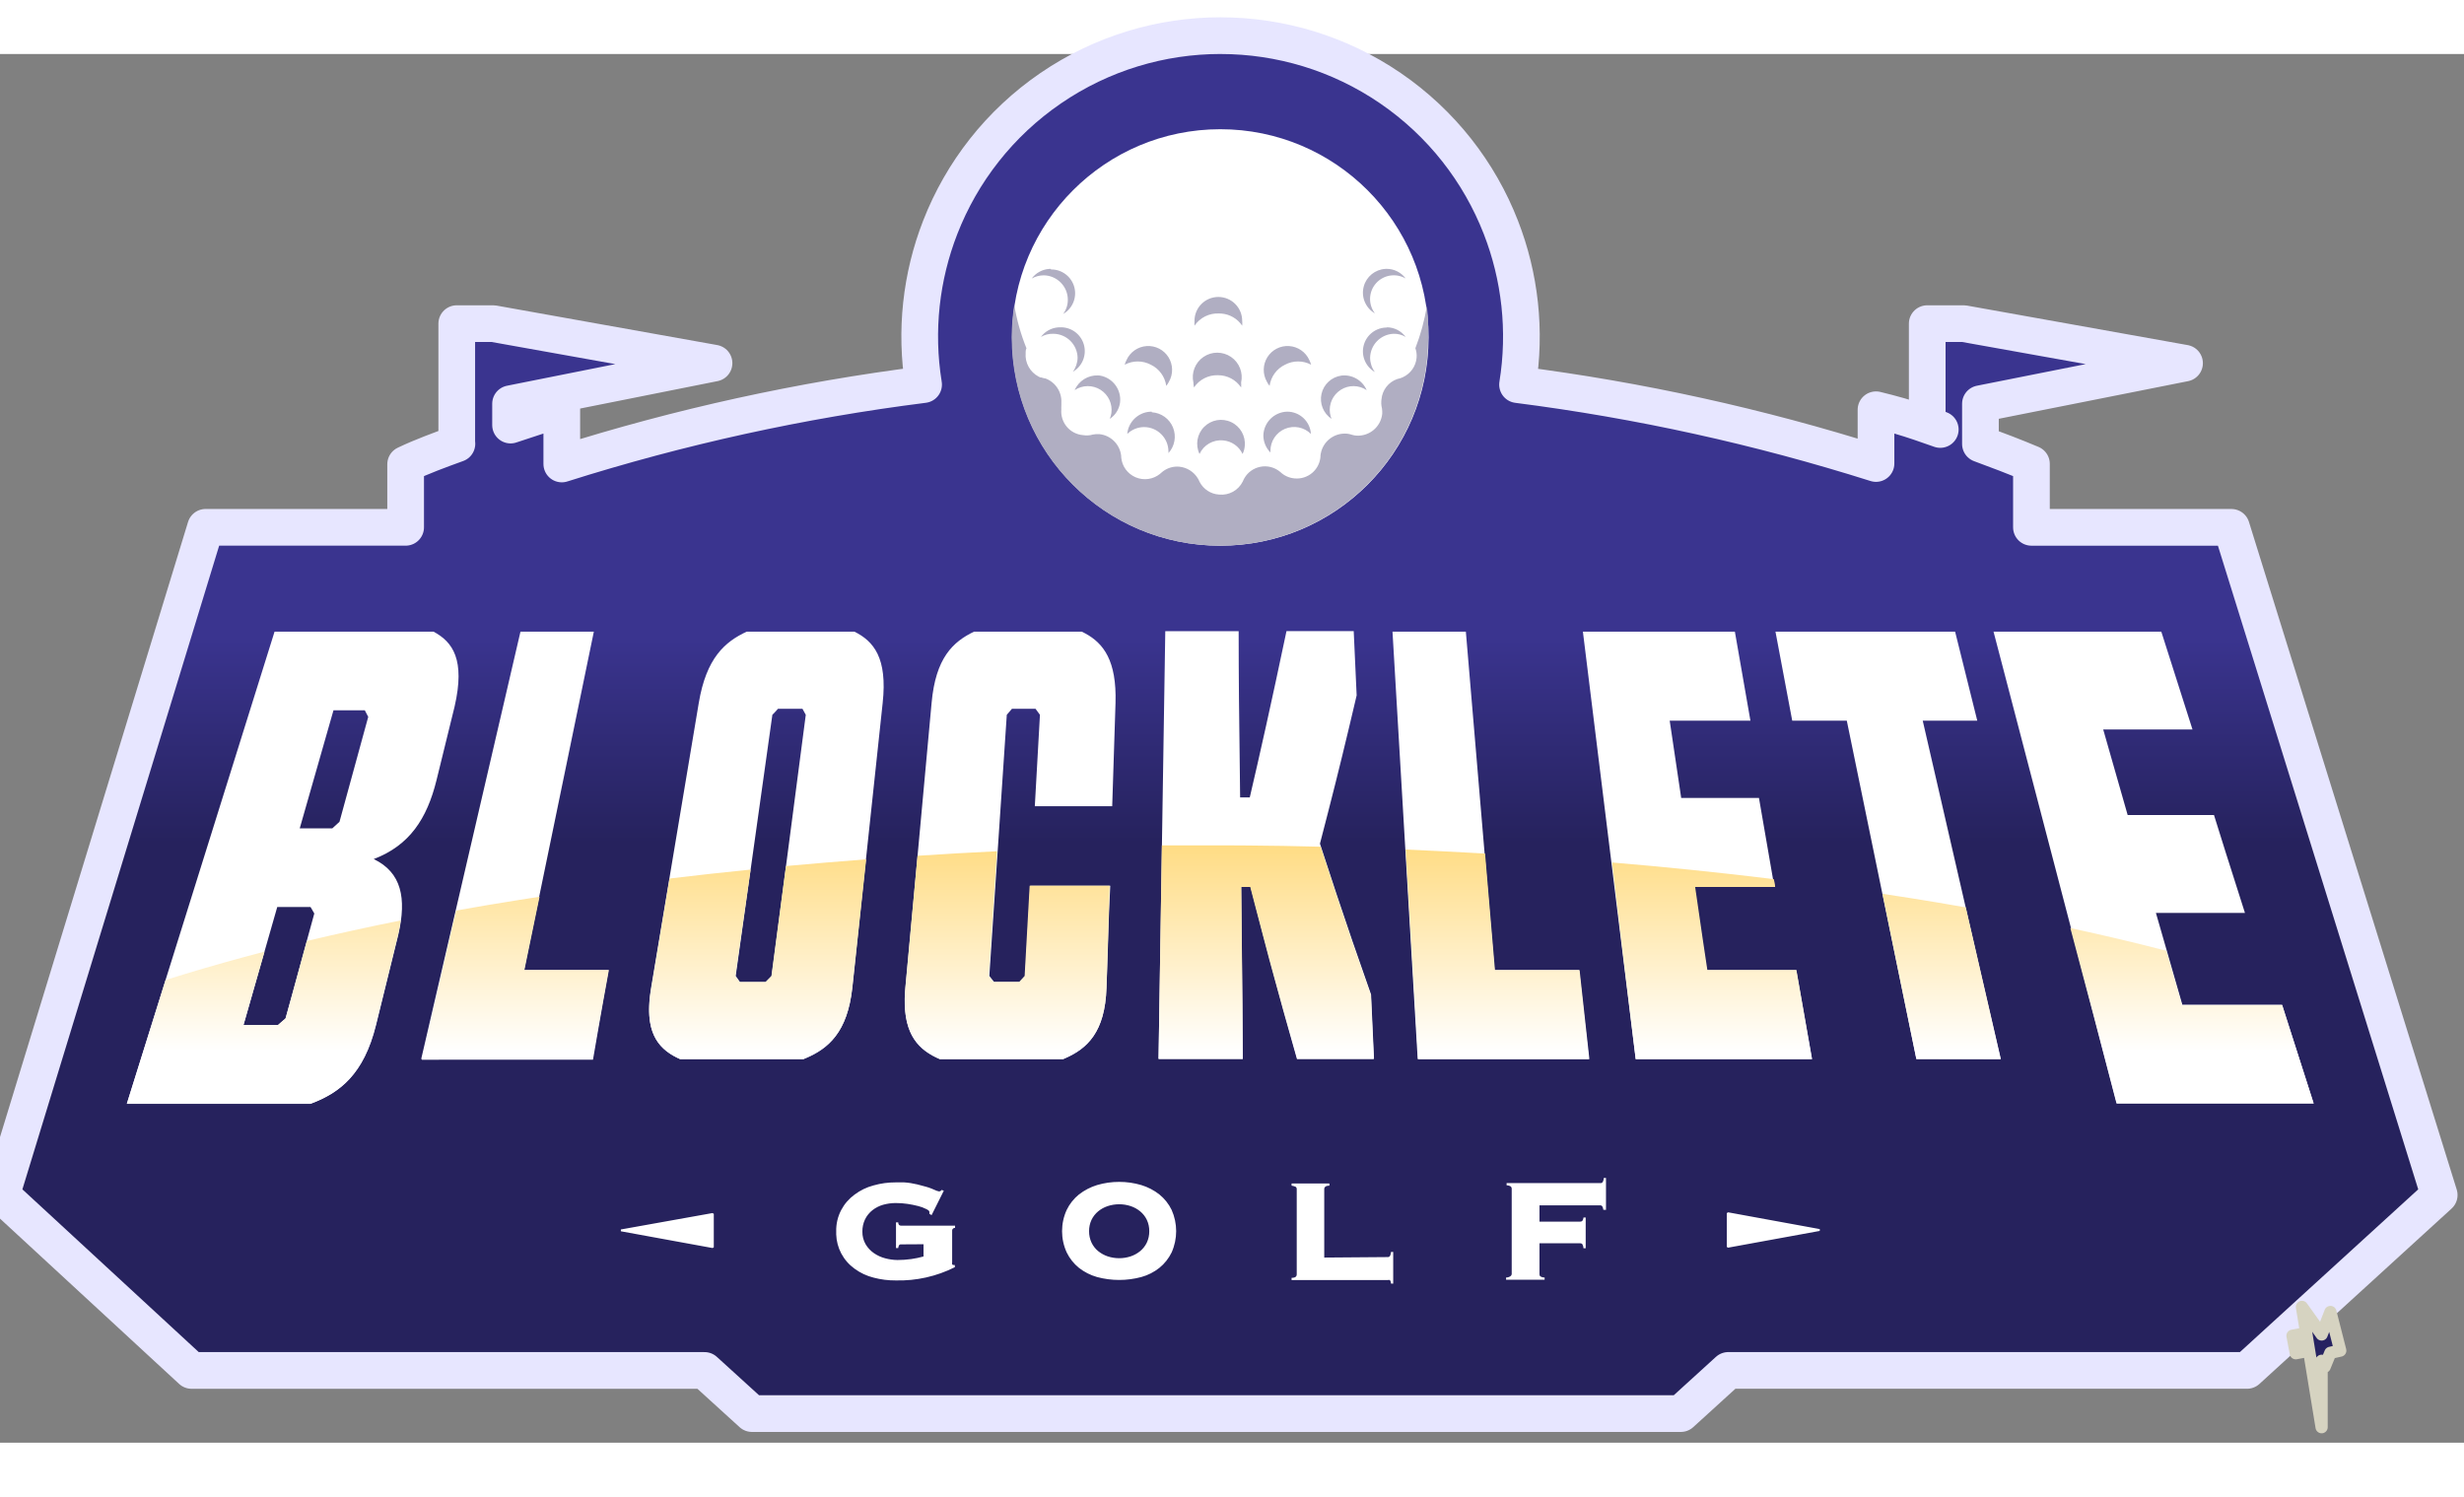 <svg xmlns="http://www.w3.org/2000/svg" width="107" height="65" viewBox="-1 0 110 62">
  <rect x="-1" y="0" width="110" height="62" fill="#808080" stroke="none"/>
  <defs>
    <linearGradient id="vr2jga1qma" x1="50%" x2="50%" y1="58.611%" y2="43.636%">
      <stop offset="0%" stop-color="#26225D"/>
      <stop offset="100%" stop-color="#3A348F"/>
    </linearGradient>
    <linearGradient id="jdm95zwp7b" x1="50.126%" x2="50.126%" y1="79.86%" y2="-54.493%">
      <stop offset="0%" stop-color="#FFF"/>
      <stop offset="100%" stop-color="#FFC430"/>
    </linearGradient>
  </defs>
  <g fill="none">
    <path fill="url(#vr2jga1qma)" stroke="#E7E6FF" stroke-linejoin="round" stroke-width="1.638" d="M53.49-.819c2.647 0 5.294.781 7.58 2.344 2.284 1.562 3.973 3.746 4.933 6.213.855 2.196 1.134 4.616.744 7.023 5.429.693 10.785 1.871 16.003 3.522h0v-2.4c.352.086.703.176 1.048.276.611.178 1.22.392 1.821.605l-.582-.204v-4.522h1.63l9.857 1.765-9.112 1.811v1.796c.774.284 1.538.576 2.277.888h0v2.835h8.928l9.276 29.81-8.579 7.83H76.156l-2.118 1.928H32.569l-2.118-1.927H7.552l-8.486-7.832 9.112-29.81h8.931v-2.815c.748-.355 1.514-.634 2.289-.915l-.007.002v-5.366h1.629l9.856 1.763-9.083 1.813v.953c.749-.254 1.508-.5 2.287-.725h0v2.462c5.266-1.667 10.672-2.853 16.152-3.545-.39-2.406-.112-4.826.743-7.021.96-2.467 2.649-4.65 4.934-6.213C48.194-.038 50.842-.82 53.49-.82z"/>
    <circle cx="53.478" cy="12.655" r="9.297" fill="#FFF"/>
    <path fill="#B0AEC2" d="M44.28 11.208c.11.662.293 1.31.545 1.932-.028.05-.035.102-.037.155v.053c-.037.437.193.85.576 1.054l.078.038h.038c.066.022.134.038.202.049.448.171.73.614.7 1.092l.001.076-.004.142.002.065c-.025.282.062.561.244.778.18.216.441.35.723.374.073.012.148.015.222.012l.11-.012.098-.024c.099-.02.2-.027.301-.02.48.05.865.407.958.873l.014.088.004.084c.036.389.283.73.646.883.361.152.775.093 1.078-.149l.068-.059.075-.062c.206-.154.463-.228.722-.205.346.033.654.229.832.524l.041.076.036.078c.169.327.499.545.87.566.442.046.861-.188 1.056-.58l.036-.08.042-.079c.15-.254.4-.435.692-.497.32-.069.654.015.904.226.175.169.403.27.644.29.281.026.561-.062.778-.243.192-.162.32-.385.362-.63l.012-.093v-.05l.012-.083c.096-.548.593-.941 1.157-.9.057.006.113.015.169.03l.082.025.092.021.093.012c.582.036 1.09-.392 1.152-.972.004-.078 0-.156-.01-.234l-.023-.115-.01-.1c-.003-.045-.002-.09.002-.134l.008-.066c.036-.415.312-.77.705-.906.04-.008.079-.017.117-.03l.057-.02.08-.033c.342-.159.575-.489.608-.867.013-.145-.006-.29-.054-.426.237-.612.41-1.247.513-1.895.054.47.074.942.06 1.414 0 5.135-4.163 9.297-9.297 9.297-5.135 0-9.297-4.162-9.297-9.297 0-.484.037-.968.114-1.446zm8.476 5.44c.317-.32.801-.405 1.208-.213.408.192.65.62.606 1.067-.01.124-.043.244-.098.355-.16-.345-.495-.576-.874-.606-.442-.04-.862.202-1.048.606-.194-.406-.112-.89.206-1.21zm-2.34-.68l.005.027c.42.026.787.29.945.678.158.39.08.835-.203 1.146l.002-.036-.002-.035c0-.603-.488-1.092-1.091-1.092-.28.002-.547.112-.748.306.048-.536.479-.953 1.007-.991l.085-.003zm6.048 0c.56-.001 1.025.434 1.06.994-.305-.304-.762-.393-1.159-.227-.396.166-.652.556-.649.986v.07c-.2-.202-.314-.474-.316-.758.014-.582.482-1.05 1.064-1.065zm-8.442-1.618l.09.008c.57.102.96.632.89 1.206-.041.297-.208.562-.459.726.033-.08.056-.165.071-.25.06-.415-.13-.826-.484-1.049-.354-.223-.806-.217-1.154.016.18-.416.598-.675 1.046-.657zm11.99.657c-.347-.233-.8-.24-1.153-.016-.354.223-.544.634-.484 1.048.012.087.036.171.071.251-.367-.243-.546-.687-.45-1.117.098-.43.45-.754.887-.815h-.006c.481-.06.943.205 1.136.65zm-7.285-1.483c.37-.253.859-.253 1.23 0 .37.253.549.707.45 1.145.008.072.008.146 0 .218-.232-.345-.622-.55-1.038-.546-.425-.013-.828.193-1.065.546-.017-.071-.026-.145-.027-.218-.1-.438.079-.892.45-1.145zm-2.538-.485c.392-.027.767.165.975.497.208.333.217.754.021 1.095-.032.066-.072.128-.12.185-.057-.41-.315-.764-.688-.944-.365-.194-.803-.194-1.168 0 .02-.072.048-.141.082-.208.161-.358.506-.598.898-.625zm6.365 0c.392.027.737.267.898.625.032.068.06.137.082.208-.365-.194-.803-.194-1.168 0-.373.18-.63.534-.688.944-.047-.057-.088-.119-.12-.185-.195-.341-.187-.762.021-1.095.209-.332.583-.524.975-.497zm4.349-.838c.336 0 .653.16.851.432-.164-.099-.354-.148-.546-.142-.577.026-1.034.497-1.042 1.075.003.228.077.45.213.633-.42-.241-.624-.737-.496-1.204.128-.468.557-.79 1.042-.783l-.022-.01zm-14.555 0c.485-.007.914.315 1.042.783.128.467-.075.963-.496 1.204.136-.183.21-.405.213-.633-.014-.592-.499-1.065-1.092-1.064-.191-.006-.38.043-.545.142.18-.247.458-.402.76-.428l.118-.004zm7.043-1.354c.588 0 1.064.477 1.064 1.065.009.072.009.146 0 .218-.214-.318-.562-.518-.941-.543l-.096-.003c-.434-.02-.848.186-1.092.546l-.004-.109.004-.11c0-.587.477-1.064 1.065-1.064zm-7.48-1.255l.006.027c.485-.007.913.315 1.042.783.128.467-.076.962-.496 1.204.136-.183.21-.405.208-.633 0-.593-.473-1.077-1.065-1.092-.191-.001-.38.048-.546.142.181-.246.459-.4.76-.427l.092-.004zm14.929.002l.07-.002h-.007c.336 0 .653.16.851.431-.436-.253-.99-.164-1.325.214-.334.378-.355.94-.05 1.342-.42-.242-.624-.737-.496-1.205.12-.44.507-.75.957-.78z"/>
    <path fill="#FFF" d="M58.348 50.427v.098c-.104 0-.17.027-.191.055-.027.023-.04.057-.039.093v3.062l2.834-.022c.038.002.074-.014.098-.043.03-.058.046-.121.05-.186h.097v1.414H61.1c0-.057-.017-.112-.049-.158-.032-.01-.066-.01-.098 0H56.66v-.099c.104 0 .17-.027.19-.054.027-.024.041-.058.04-.093v-3.821c.001-.036-.013-.07-.04-.093l-.042-.018c-.035-.014-.089-.03-.148-.037v-.098h1.687zm-18.998-.05c.102.006.204.017.306.033l.3.06.371.099c.086.023.17.05.254.084l.123.052c.069.036.142.061.218.077.047-.002.09-.026.115-.066l.098.033-.546 1.092-.098-.06c.004-.03.004-.059 0-.088 0-.038-.05-.082-.142-.125-.111-.057-.229-.1-.35-.131-.158-.041-.318-.074-.48-.098-.18-.028-.363-.04-.546-.039-.184.002-.368.027-.546.077-.172.049-.333.13-.475.24-.14.11-.255.25-.333.41-.081.17-.122.357-.12.545-.004.201.047.4.148.574.094.156.22.29.37.393.153.105.323.183.503.229.178.048.361.074.546.076.206 0 .413-.014.617-.043.184-.026.367-.065.546-.115v-.546l-1.01.006c-.037-.004-.072.016-.088.049-.018.035-.03.074-.032.114H39v-1.146h.099c0 .098.049.147.12.147h2.418v.099c-.037-.002-.073.012-.099.04-.017.018-.027.04-.031.065v1.418c-.007.032-.007.065 0 .098 0 .022.024.033.056.037l.063.001v.098c-.817.41-1.722.613-2.637.59-.335.003-.669-.04-.993-.126-.305-.076-.593-.212-.846-.398-.248-.179-.452-.412-.595-.682-.138-.262-.214-.551-.224-.846v-.126c-.01-.336.067-.67.224-.967.143-.271.347-.506.595-.687.253-.19.54-.33.846-.41.323-.092.657-.138.993-.136h.36zm9.613-.021c.335-.001.668.047.989.142.293.089.567.231.807.42.23.187.417.421.546.688.27.605.27 1.295 0 1.9-.129.266-.315.501-.546.688-.238.19-.513.329-.807.41-.648.174-1.33.174-1.977 0-.293-.083-.568-.222-.808-.41-.23-.186-.417-.421-.546-.688-.276-.603-.276-1.297 0-1.9.13-.267.316-.502.546-.688.242-.188.516-.33.808-.42.321-.095.654-.143.988-.142zm21.733-.175v1.425l-.12-.005c-.003-.056-.02-.11-.049-.159-.018-.02-.043-.034-.07-.038h-2.73v.726h1.818c.037.004.073-.01.098-.038.03-.044.047-.095.049-.147h.098v1.375h-.098c-.002-.063-.019-.125-.05-.18-.023-.03-.06-.045-.097-.044h-1.818v1.382c-.002.034.01.067.032.092.06.037.128.056.197.055v.098h-1.72v-.098c.068.001.134-.018.191-.055.033-.02.055-.054.06-.092v-3.822c0-.035-.013-.068-.038-.093-.057-.036-.123-.055-.19-.054v-.099h4.192c.038.002.074-.014.098-.043.03-.058.046-.121.05-.186h.097zm-21.733 1.174c-.174 0-.347.027-.513.082-.155.052-.299.131-.426.235-.123.103-.224.231-.294.376-.075.159-.112.333-.11.508-.002.177.035.352.11.513.07.145.17.274.294.377.127.103.271.183.426.235.334.11.693.11 1.027 0 .155-.052.299-.132.425-.235.124-.103.225-.232.295-.377.075-.16.112-.336.11-.513.002-.175-.035-.349-.11-.508-.07-.145-.17-.273-.295-.376-.126-.104-.27-.183-.425-.235-.166-.055-.34-.083-.514-.082zm-18.157.393l.06.033v1.496l-.054.032-4.095-.748v-.081l4.09-.732zm45.344-.033l4.09.748v.082l-4.095.748-.055-.033v-1.512l.06-.033zM18.354 25.79c.857.457 1.423 1.247.94 3.346l-.81 3.297c-.42 1.698-1.195 2.9-2.8 3.51 1.244.599 1.472 1.746 1.101 3.363l-.997 4.046c-.546 2.222-1.638 3.04-2.915 3.51h-8.21l6.594-21.072h7.097zm77.133 0l1.392 4.367h-3.986l1.092 3.821h3.854l.532 1.698.85 2.67h-3.975l1.18 4.1h4.454l1.392 4.367H93.49L87.997 25.79h7.49zm-69.976 0L22.394 40.9h3.772l-.72 3.975h-7.644l4.433-19.085h3.276zm11.633 0c.857.425 1.48 1.168 1.261 3.182-.45 4.244-.904 8.484-1.359 12.72-.218 2.015-1.092 2.73-2.184 3.183h-5.497l-.154-.072c-.882-.438-1.466-1.205-1.145-3.11l2.129-12.72c.338-2.015 1.168-2.73 2.14-3.183h4.81zm5.34 0h4.809l.155.078c.812.44 1.408 1.208 1.352 3.104l-.148 4.613h-3.455l.229-4.083-.197-.268h-1.053l-.23.268-.78 11.66.213.268h1.146l.246-.267.224-4.03h3.57l-.03.645-.03.703c-.029.78-.045 1.443-.073 2.27l-.036.941c-.066 2.015-.885 2.73-1.938 3.183H40.96l-.168-.076c-.91-.439-1.546-1.208-1.371-3.107.386-4.24.775-8.48 1.168-12.72.18-2.014.955-2.73 1.894-3.182zm11.813-.022l.004 1.556.01 1.436c.014 1.373.035 2.63.052 4.432h.43l.344-1.49.39-1.735c.286-1.285.545-2.498.905-4.2h3.002l.131 2.867-.343 1.451c-.425 1.78-.744 3.053-1.295 5.17l.74 2.252c.478 1.438.895 2.647 1.542 4.485l.131 2.861h-3.428l-.606-2.147-.383-1.387c-.344-1.26-.665-2.479-1.096-4.153l-.415.022.07 7.687h-3.76l.3-19.107h3.275zm10.143.022l1.278 15.11h3.777l.437 3.975H62.29L61.165 25.79h3.275zm12.01 0l.694 3.974H73.54l.471 3.164.042.286h3.472l.688 3.974h-3.57l.545 3.713h4.002l.699 3.974h-7.867L69.665 25.79h6.785zm9.832 0l.989 3.974h-2.435c1.157 5.037 2.316 10.074 3.477 15.11h-3.761c-1.034-5.036-2.07-10.073-3.106-15.11H79.01l-.748-3.974h8.02zm-73.42 12.294h-1.485L9.87 43.352h1.54l.338-.295 1.283-4.684-.122-.212-.047-.077zm21.962-8.85h-1.092l-.123.136-.08.084-.048.048-1.638 11.66.191.268h1.152l.262-.267 1.524-11.661-.148-.268zm-19.538.066h-1.398l-1.507 5.273h1.453l.322-.294 1.283-4.684-.153-.295z"/>
    <path fill="url(#jdm95zwp7b)" d="M16.885 38.684c-.024.174-.053.347-.09.519l-.057.256-.961 3.893c-.535 2.156-1.574 2.991-2.813 3.478l-.113.043H4.662l1.73-5.53c1.148-.361 2.32-.704 3.516-1.027l.901-.24-.939 3.276h1.54l.338-.295.29-1.036c.24-.872.424-1.571.66-2.42 1.376-.327 2.772-.633 4.187-.917zm74.54.339c1.456.313 2.884.651 4.285 1.015l.7 2.43h4.47l1.414 4.394H93.49c-.677-2.613-1.365-5.226-2.064-7.84zm-68.338-1.398l-.677 3.276h3.772l-.25 1.374c-.075.414-.143.801-.216 1.22l-.243 1.407H17.83l1.534-6.66c.93-.168 1.862-.324 2.793-.471l.93-.146zm27.782-2.293h2.956l.862.005c1.026.007 2.121.025 3.268.055l.751 2.288c.456 1.372.866 2.562 1.492 4.334l.131 2.86h-3.428l-.606-2.146c-.452-1.618-.803-2.925-1.28-4.77l-.2-.77h-.403l.056 5.217c.004.523.007 1.074.008 1.685l.001.763h-3.756l.148-9.52zm-13.2.623c-.208 1.914-.414 3.826-.618 5.737-.217 1.954-1.04 2.71-2.085 3.143l-.098.04h-5.503l-.157-.074c-.85-.425-1.427-1.16-1.163-2.914l.845-5.075c1.216-.146 2.422-.279 3.62-.399l-.683 4.755.191.268h1.157l.263-.268.65-4.913c1.211-.11 2.405-.21 3.58-.3zm5.84-.36l-.37 5.568.104.133.108.134h1.147l.245-.267.224-4.03h3.57l-.141 4.56c-.064 1.954-.837 2.711-1.846 3.143l-.092.039H40.96l-.168-.076c-.883-.426-1.508-1.161-1.39-2.937l.013-.17.546-5.896c1.22-.08 2.402-.147 3.549-.202zm18.245-.077c.917.04 1.857.087 2.818.14l.725.04.442 5.203h3.778l.437 3.974h-7.643c-.19-3.12-.375-6.238-.557-9.357zm9.215.578c2.348.197 4.766.443 7.217.743l.039.17c.006.03.011.058.015.088l.006.091h-3.57l.34 2.338.206 1.375h3.974l.7 3.974h-7.873c-.36-2.926-.712-5.852-1.054-8.779zm12.07 1.398c.828.124 1.655.255 2.48.393l1.238.213 1.567 6.775-3.772-.011c-.506-2.457-1.01-4.913-1.512-7.37z"/>
    <path fill="#262261" stroke="#D6D3C1" stroke-linejoin="round" stroke-width=".546" d="M101.765 55.937l.88 1.231.392-1.003.439 1.723-.442.1-.255.623-.136-.268v2.965l-.878-5.37zm.115 1.187l.147.78-.536.102-.147-.781.536-.101z"/>
  </g>
</svg>
